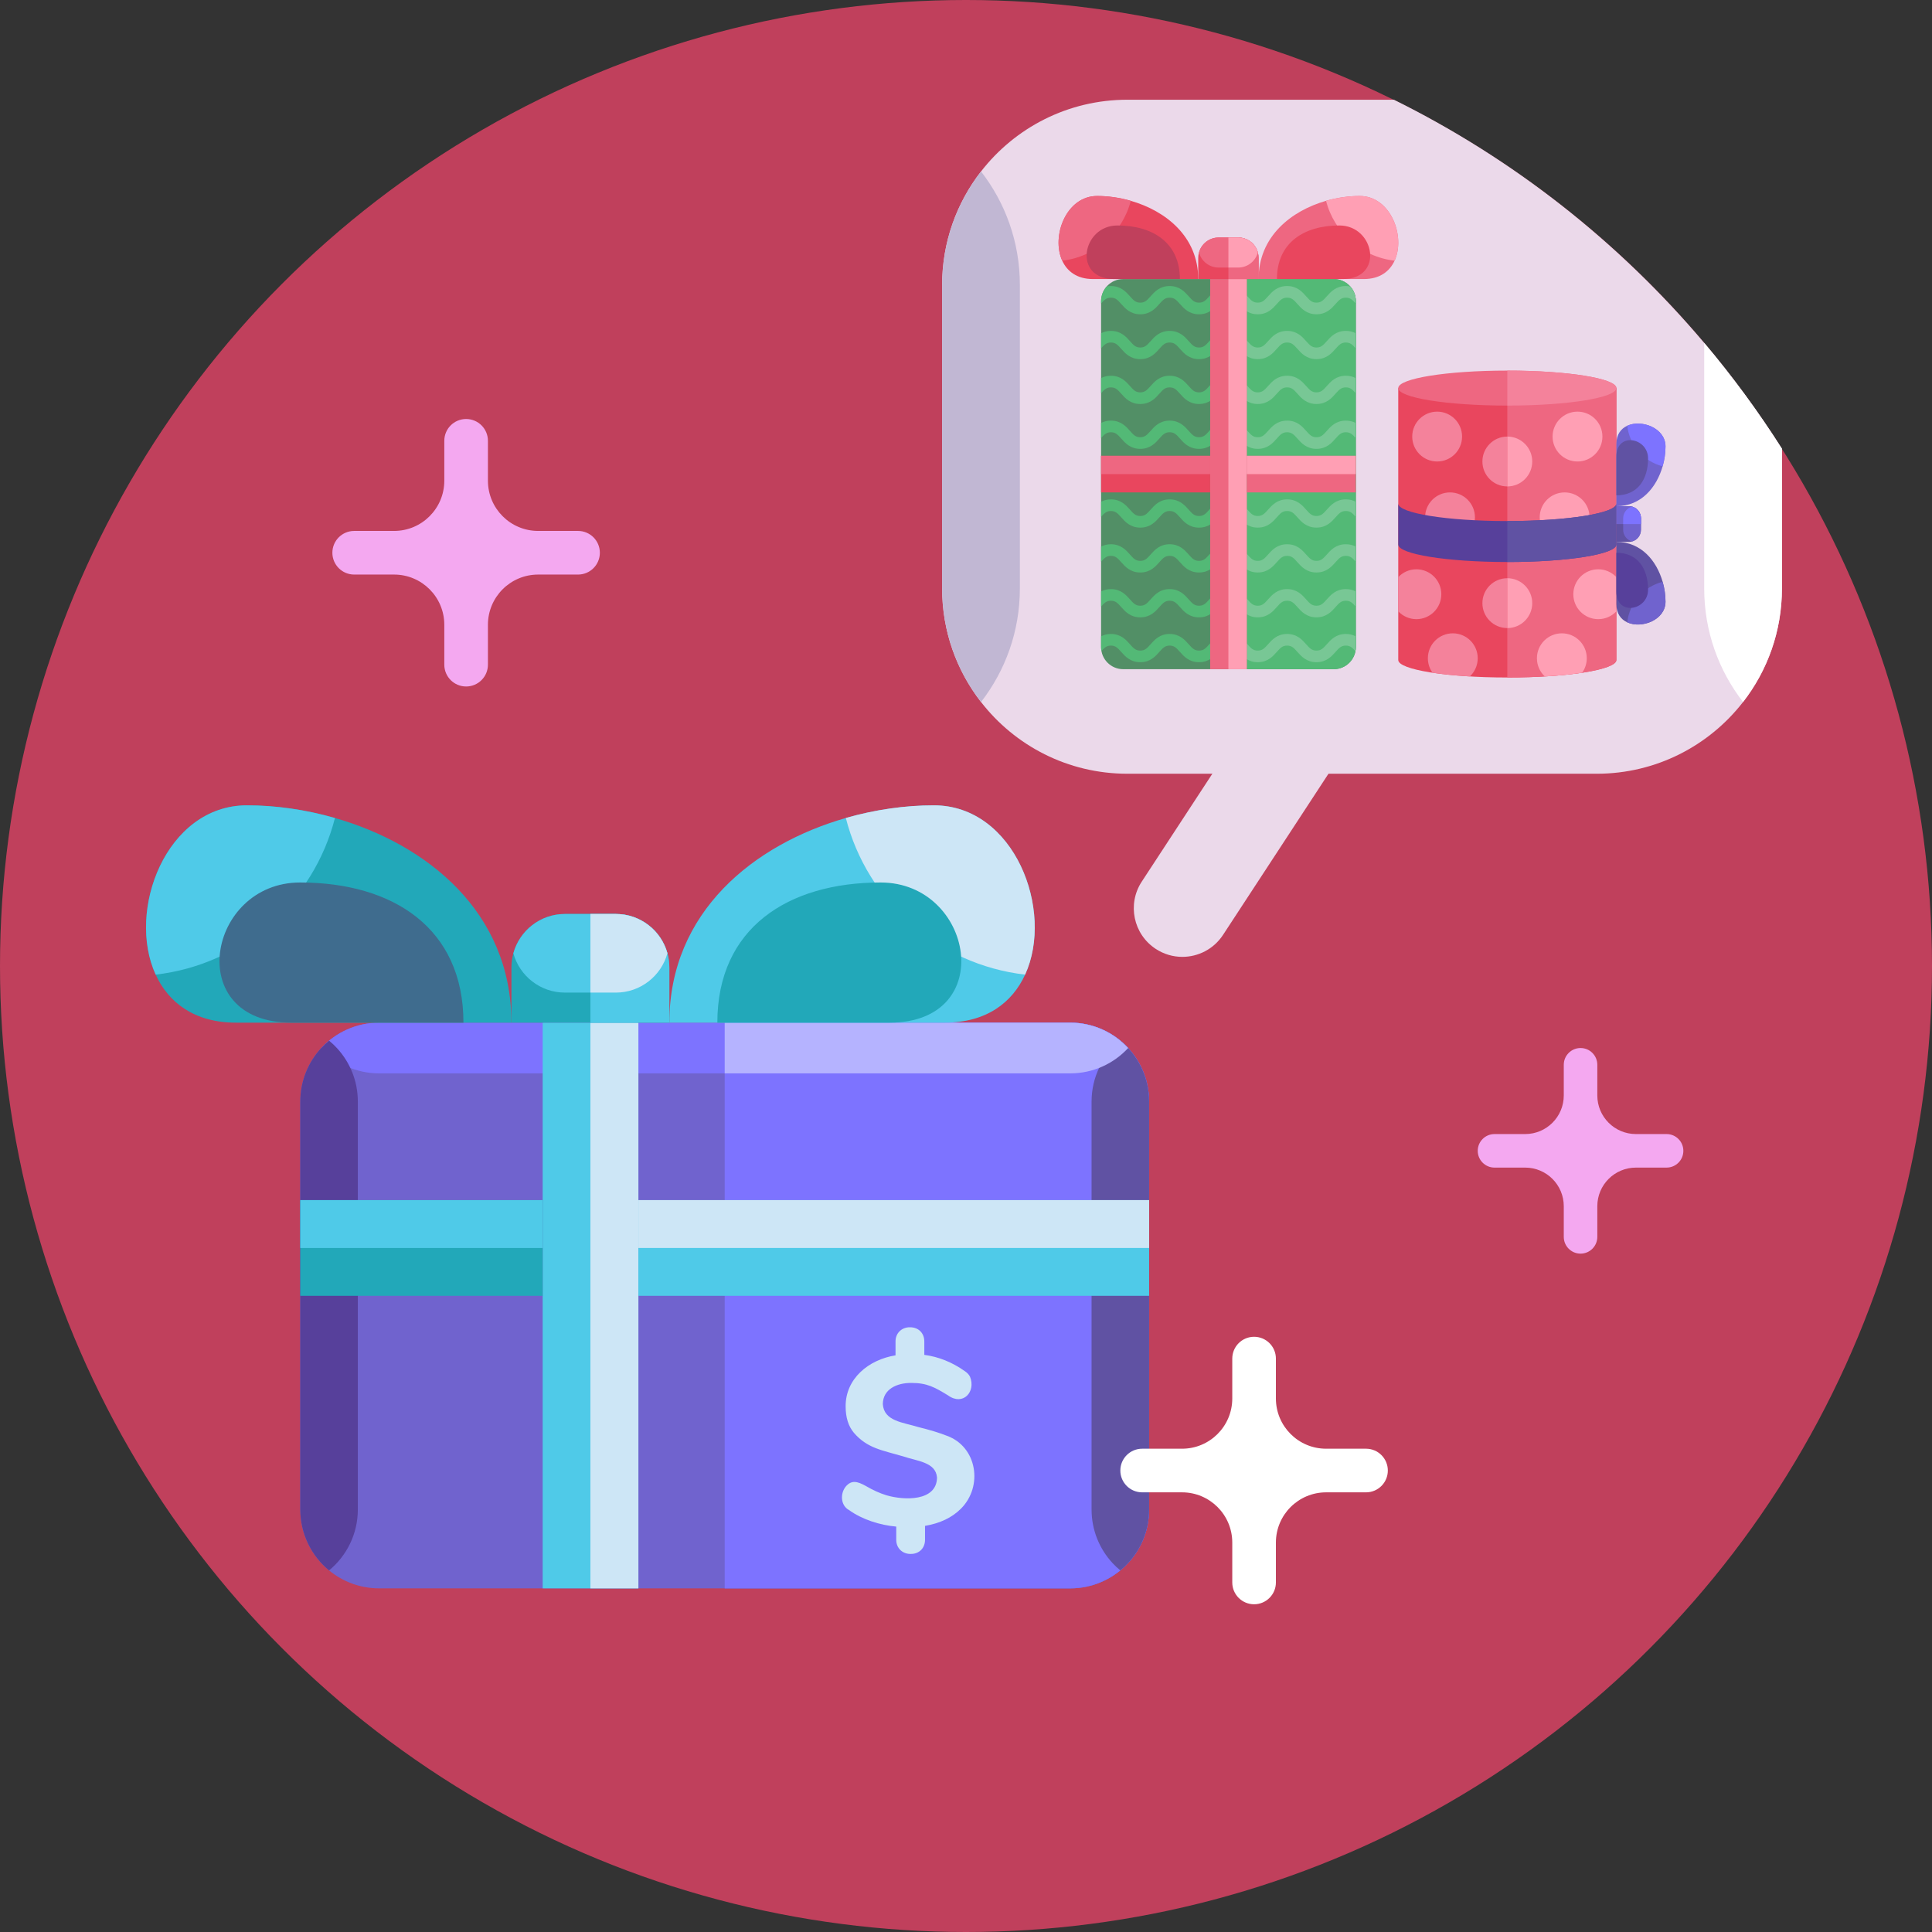 <?xml version="1.0" encoding="iso-8859-1"?>
<!-- Generator: Adobe Illustrator 22.0.1, SVG Export Plug-In . SVG Version: 6.00 Build 0)  -->
<svg version="1.1" id="_x35_0" xmlns="http://www.w3.org/2000/svg" xmlns:xlink="http://www.w3.org/1999/xlink" x="0px" y="0px"
	 viewBox="0 0 512 512" style="enable-background:new 0 0 512 512;" xml:space="preserve">
<rect x="0" y="0" width="512" height="512" fill="#333333" stroke="none"/>
<g>
	<g>
		<circle style="fill:#C0405C;" cx="256" cy="256" r="256"/>
	</g>
	<g>
		<g id="Speech-bubble">
			<path style="fill:#EBD9EA;" d="M313.332,253.579c4.2,0,8.316-2.051,10.787-5.828l41.532-63.474
				c3.894-5.951,2.226-13.932-3.725-17.826c-5.95-3.894-13.93-2.226-17.825,3.725l-41.532,63.474
				c-3.893,5.951-2.226,13.932,3.725,17.826C308.468,252.898,310.915,253.579,313.332,253.579z"/>
			<path style="fill:#EBD9EA;" d="M472.23,118.91v37.04c0,11.34-3.84,21.77-10.3,30.09c-8.98,11.57-23.02,19.01-38.79,19.01H298.77
				c-15.78,0-29.82-7.44-38.79-19.01c-6.46-8.32-10.31-18.75-10.31-30.09V75.52c0-11.34,3.85-21.77,10.31-30.08
				c8.97-11.57,23.01-19.01,38.79-19.01h70.63c31.68,15.67,59.64,37.71,82.23,64.44C459.11,99.72,465.99,109.09,472.23,118.91z"/>
			<path style="fill:#FFFFFF;" d="M472.23,118.91v37.04c0,11.34-3.84,21.77-10.3,30.09c-6.46-8.32-10.3-18.75-10.3-30.09V90.87
				C459.11,99.72,465.99,109.09,472.23,118.91z"/>
			<path style="fill:#C1B7D3;" d="M270.276,75.525v80.421c0,11.344-3.843,21.778-10.296,30.098
				c-6.463-8.32-10.305-18.754-10.305-30.098V75.525c0-11.344,3.843-21.778,10.305-30.089
				C266.433,53.746,270.276,64.18,270.276,75.525z"/>
		</g>
		<g>
			<g>
				<g>
					<path style="fill:#528F66;" d="M359.308,79.808v91.674c0,3.234-2.624,5.86-5.86,5.86h-55.788c-3.237,0-5.86-2.626-5.86-5.86
						V79.808c0-3.234,2.624-5.858,5.86-5.858h55.788C356.685,73.951,359.308,76.574,359.308,79.808z"/>
					<path style="fill:#53B976;" d="M359.308,79.808v91.674c0,3.234-2.624,5.86-5.86,5.86h-27.894V73.951h27.894
						C356.685,73.951,359.308,76.574,359.308,79.808z"/>
				</g>
				<g>
					<g>
						<path style="fill:#53B976;" d="M359.31,79.807v0.652c-0.92-1.035-1.488-1.576-2.646-1.576c-1.193,0-1.761,0.577-2.735,1.678
							c-1.017,1.149-2.409,2.726-5.051,2.726c-2.638,0-4.029-1.576-5.046-2.726c-0.973-1.101-1.541-1.678-2.734-1.678
							c-1.193,0-1.761,0.572-2.735,1.678c-1.017,1.149-2.409,2.726-5.046,2.726c-2.642,0-4.029-1.576-5.046-2.726
							c-0.973-1.096-1.537-1.673-2.73-1.678c-0.004,0-0.004,0-0.009,0c-1.193,0-1.757,0.572-2.734,1.678
							c-1.013,1.149-2.404,2.726-5.046,2.726c-2.638,0-4.029-1.576-5.046-2.726c-0.973-1.105-1.541-1.678-2.735-1.678
							c-1.193,0-1.761,0.572-2.734,1.678c-1.017,1.149-2.404,2.726-5.046,2.726s-4.029-1.576-5.046-2.726
							c-0.978-1.105-1.541-1.678-2.735-1.678c-1.14,0-1.713,0.528-2.607,1.537v-0.612c0-1.502,0.572-2.867,1.502-3.906
							c0.343-0.066,0.709-0.101,1.105-0.101c2.638,0,4.029,1.572,5.046,2.721c0.973,1.105,1.541,1.682,2.735,1.682
							c1.193,0,1.761-0.577,2.734-1.682c1.017-1.149,2.404-2.721,5.046-2.721c2.642,0,4.029,1.572,5.046,2.721
							c0.978,1.105,1.541,1.682,2.734,1.682c1.198,0,1.761-0.577,2.739-1.682c1.013-1.149,2.404-2.721,5.042-2.721
							c0.004,0,0.004,0,0.009,0c2.638,0.004,4.025,1.572,5.038,2.721c0.978,1.105,1.541,1.682,2.739,1.682
							c1.193,0,1.757-0.577,2.734-1.682c1.017-1.149,2.404-2.721,5.046-2.721c2.642,0,4.029,1.572,5.046,2.721
							c0.978,1.105,1.541,1.682,2.735,1.682c1.198,0,1.761-0.577,2.739-1.682c1.017-1.149,2.404-2.721,5.046-2.721
							c0.414,0,0.793,0.04,1.149,0.11C358.738,76.945,359.31,78.31,359.31,79.807z"/>
						<path style="fill:#53B976;" d="M359.31,132.983v4.016c-0.92-1.03-1.488-1.576-2.646-1.576c-1.193,0-1.761,0.577-2.735,1.682
							c-1.017,1.149-2.409,2.721-5.051,2.721c-2.638,0-4.029-1.572-5.046-2.721c-0.973-1.105-1.541-1.682-2.734-1.682
							c-1.193,0-1.761,0.577-2.735,1.682c-1.017,1.149-2.409,2.721-5.046,2.721c-2.642,0-4.029-1.572-5.046-2.721
							c-0.973-1.101-1.537-1.678-2.73-1.682c-0.004,0-0.004,0-0.009,0c-1.193,0-1.757,0.577-2.734,1.682
							c-1.013,1.149-2.404,2.721-5.046,2.721c-2.638,0-4.029-1.572-5.046-2.721c-0.973-1.105-1.541-1.682-2.735-1.682
							c-1.193,0-1.761,0.577-2.734,1.682c-1.017,1.149-2.404,2.721-5.046,2.721s-4.029-1.572-5.046-2.721
							c-0.978-1.105-1.541-1.682-2.735-1.682c-1.14,0-1.713,0.533-2.607,1.541v-3.998c0.709-0.374,1.559-0.625,2.607-0.625
							c2.638,0,4.029,1.576,5.046,2.726c0.973,1.105,1.541,1.678,2.735,1.678c1.193,0,1.761-0.572,2.734-1.678
							c1.017-1.149,2.404-2.726,5.046-2.726c2.642,0,4.029,1.576,5.046,2.726c0.978,1.105,1.541,1.678,2.734,1.678
							c1.198,0,1.761-0.572,2.739-1.678c1.013-1.149,2.404-2.726,5.042-2.726c0.004,0,0.004,0,0.009,0
							c2.638,0.004,4.025,1.576,5.038,2.726c0.978,1.105,1.541,1.678,2.739,1.678c1.193,0,1.757-0.572,2.734-1.678
							c1.017-1.149,2.404-2.726,5.046-2.726c2.642,0,4.029,1.576,5.046,2.726c0.978,1.105,1.541,1.678,2.735,1.678
							c1.198,0,1.761-0.572,2.739-1.678c1.017-1.149,2.404-2.726,5.046-2.726C357.73,132.34,358.593,132.599,359.31,132.983z"/>
						<path style="fill:#53B976;" d="M359.31,112.106v4.02c-0.92-1.035-1.488-1.576-2.646-1.576c-1.193,0-1.761,0.577-2.735,1.678
							c-1.017,1.149-2.409,2.726-5.051,2.726c-2.638,0-4.029-1.576-5.046-2.726c-0.973-1.101-1.541-1.678-2.734-1.678
							c-1.193,0-1.761,0.572-2.735,1.678c-1.017,1.149-2.409,2.726-5.046,2.726c-2.642,0-4.029-1.576-5.046-2.726
							c-0.973-1.096-1.537-1.673-2.73-1.678c-0.004,0-0.004,0-0.009,0c-1.193,0-1.757,0.572-2.734,1.678
							c-1.013,1.149-2.404,2.726-5.046,2.726c-2.638,0-4.029-1.576-5.046-2.726c-0.973-1.105-1.541-1.678-2.735-1.678
							c-1.193,0-1.761,0.572-2.734,1.678c-1.017,1.149-2.404,2.726-5.046,2.726s-4.029-1.576-5.046-2.726
							c-0.978-1.105-1.541-1.678-2.735-1.678c-1.14,0-1.713,0.528-2.607,1.537v-3.998c0.709-0.374,1.559-0.621,2.607-0.621
							c2.638,0,4.029,1.572,5.046,2.721c0.973,1.105,1.541,1.682,2.735,1.682c1.193,0,1.761-0.577,2.734-1.682
							c1.017-1.149,2.404-2.721,5.046-2.721c2.642,0,4.029,1.572,5.046,2.721c0.978,1.105,1.541,1.682,2.734,1.682
							c1.198,0,1.761-0.577,2.739-1.682c1.013-1.149,2.404-2.721,5.042-2.721c0.004,0,0.004,0,0.009,0
							c2.638,0.004,4.025,1.572,5.038,2.721c0.978,1.105,1.541,1.682,2.739,1.682c1.193,0,1.757-0.577,2.734-1.682
							c1.017-1.149,2.404-2.721,5.046-2.721c2.642,0,4.029,1.572,5.046,2.721c0.978,1.105,1.541,1.682,2.735,1.682
							c1.198,0,1.761-0.577,2.739-1.682c1.017-1.149,2.404-2.721,5.046-2.721C357.73,111.467,358.593,111.723,359.31,112.106z"/>
						<path style="fill:#53B976;" d="M359.31,168.65v2.831c0,0.365-0.04,0.722-0.106,1.074c-0.859-0.96-1.427-1.466-2.541-1.466
							c-1.193,0-1.761,0.577-2.735,1.682c-1.017,1.149-2.409,2.721-5.051,2.721c-2.638,0-4.029-1.572-5.046-2.721
							c-0.973-1.105-1.541-1.682-2.734-1.682c-1.193,0-1.761,0.577-2.735,1.682c-1.017,1.149-2.409,2.721-5.046,2.721
							c-2.642,0-4.029-1.572-5.046-2.721c-0.973-1.101-1.537-1.678-2.73-1.682c-0.004,0-0.004,0-0.009,0
							c-1.193,0-1.757,0.577-2.734,1.682c-1.013,1.149-2.404,2.721-5.046,2.721c-2.638,0-4.029-1.572-5.046-2.721
							c-0.973-1.105-1.541-1.682-2.735-1.682c-1.193,0-1.761,0.577-2.734,1.682c-1.017,1.149-2.404,2.721-5.046,2.721
							s-4.029-1.572-5.046-2.721c-0.978-1.105-1.541-1.682-2.735-1.682c-1.101,0-1.669,0.493-2.51,1.431
							c-0.062-0.339-0.097-0.683-0.097-1.039v-2.849c0.709-0.374,1.559-0.625,2.607-0.625c2.638,0,4.029,1.576,5.046,2.726
							c0.973,1.105,1.541,1.678,2.735,1.678c1.193,0,1.761-0.572,2.734-1.678c1.017-1.149,2.404-2.726,5.046-2.726
							c2.642,0,4.029,1.576,5.046,2.726c0.978,1.105,1.541,1.678,2.734,1.678c1.198,0,1.761-0.572,2.739-1.678
							c1.013-1.149,2.404-2.726,5.042-2.726c0.004,0,0.004,0,0.009,0c2.638,0.004,4.025,1.576,5.038,2.726
							c0.978,1.105,1.541,1.678,2.739,1.678c1.193,0,1.757-0.572,2.734-1.678c1.017-1.149,2.404-2.726,5.046-2.726
							c2.642,0,4.029,1.576,5.046,2.726c0.978,1.105,1.541,1.678,2.735,1.678c1.198,0,1.761-0.572,2.739-1.678
							c1.017-1.149,2.404-2.726,5.046-2.726C357.73,168.007,358.593,168.267,359.31,168.65z"/>
						<path style="fill:#53B976;" d="M359.31,156.761v4.016c-0.92-1.03-1.488-1.576-2.646-1.576c-1.193,0-1.761,0.577-2.735,1.682
							c-1.017,1.149-2.409,2.721-5.051,2.721c-2.638,0-4.029-1.572-5.046-2.721c-0.973-1.105-1.541-1.682-2.734-1.682
							c-1.193,0-1.761,0.577-2.735,1.682c-1.017,1.149-2.409,2.721-5.046,2.721c-2.642,0-4.029-1.572-5.046-2.721
							c-0.973-1.101-1.537-1.678-2.73-1.682c-0.004,0-0.004,0-0.009,0c-1.193,0-1.757,0.577-2.734,1.682
							c-1.013,1.149-2.404,2.721-5.046,2.721c-2.638,0-4.029-1.572-5.046-2.721c-0.973-1.105-1.541-1.682-2.735-1.682
							c-1.193,0-1.761,0.577-2.734,1.682c-1.017,1.149-2.404,2.721-5.046,2.721s-4.029-1.572-5.046-2.721
							c-0.978-1.105-1.541-1.682-2.735-1.682c-1.14,0-1.713,0.533-2.607,1.541v-3.998c0.709-0.374,1.559-0.625,2.607-0.625
							c2.638,0,4.029,1.576,5.046,2.726c0.973,1.105,1.541,1.678,2.735,1.678c1.193,0,1.761-0.572,2.734-1.678
							c1.017-1.149,2.404-2.726,5.046-2.726c2.642,0,4.029,1.576,5.046,2.726c0.978,1.105,1.541,1.678,2.734,1.678
							c1.198,0,1.761-0.572,2.739-1.678c1.013-1.149,2.404-2.726,5.042-2.726c0.004,0,0.004,0,0.009,0
							c2.638,0.004,4.025,1.576,5.038,2.726c0.978,1.105,1.541,1.678,2.739,1.678c1.193,0,1.757-0.572,2.734-1.678
							c1.017-1.149,2.404-2.726,5.046-2.726c2.642,0,4.029,1.576,5.046,2.726c0.978,1.105,1.541,1.678,2.735,1.678
							c1.198,0,1.761-0.572,2.739-1.678c1.017-1.149,2.404-2.726,5.046-2.726C357.73,156.118,358.593,156.378,359.31,156.761z"/>
						<path style="fill:#53B976;" d="M359.31,88.327v4.02c-0.92-1.035-1.488-1.576-2.646-1.576c-1.193,0-1.761,0.577-2.735,1.678
							c-1.017,1.149-2.409,2.726-5.051,2.726c-2.638,0-4.029-1.576-5.046-2.726c-0.973-1.101-1.541-1.678-2.734-1.678
							c-1.193,0-1.761,0.572-2.735,1.678c-1.017,1.149-2.409,2.726-5.046,2.726c-2.642,0-4.029-1.576-5.046-2.726
							c-0.973-1.096-1.537-1.673-2.73-1.678c-0.004,0-0.004,0-0.009,0c-1.193,0-1.757,0.572-2.734,1.678
							c-1.013,1.149-2.404,2.726-5.046,2.726c-2.638,0-4.029-1.576-5.046-2.726c-0.973-1.105-1.541-1.678-2.735-1.678
							c-1.193,0-1.761,0.572-2.734,1.678c-1.017,1.149-2.404,2.726-5.046,2.726s-4.029-1.576-5.046-2.726
							c-0.978-1.105-1.541-1.678-2.735-1.678c-1.14,0-1.713,0.528-2.607,1.537V88.31c0.709-0.374,1.559-0.621,2.607-0.621
							c2.638,0,4.029,1.572,5.046,2.721c0.973,1.105,1.541,1.682,2.735,1.682c1.193,0,1.761-0.577,2.734-1.682
							c1.017-1.149,2.404-2.721,5.046-2.721c2.642,0,4.029,1.572,5.046,2.721c0.978,1.105,1.541,1.682,2.734,1.682
							c1.198,0,1.761-0.577,2.739-1.682c1.013-1.149,2.404-2.721,5.042-2.721c0.004,0,0.004,0,0.009,0
							c2.638,0.004,4.025,1.572,5.038,2.721c0.978,1.105,1.541,1.682,2.739,1.682c1.193,0,1.757-0.577,2.734-1.682
							c1.017-1.149,2.404-2.721,5.046-2.721c2.642,0,4.029,1.572,5.046,2.721c0.978,1.105,1.541,1.682,2.735,1.682
							c1.198,0,1.761-0.577,2.739-1.682c1.017-1.149,2.404-2.721,5.046-2.721C357.73,87.689,358.593,87.944,359.31,88.327z"/>
						<path style="fill:#53B976;" d="M359.31,100.217v4.02c-0.92-1.035-1.488-1.576-2.646-1.576c-1.193,0-1.761,0.577-2.735,1.678
							c-1.017,1.149-2.409,2.726-5.051,2.726c-2.638,0-4.029-1.576-5.046-2.726c-0.973-1.101-1.541-1.678-2.734-1.678
							c-1.193,0-1.761,0.572-2.735,1.678c-1.017,1.149-2.409,2.726-5.046,2.726c-2.642,0-4.029-1.576-5.046-2.726
							c-0.973-1.096-1.537-1.673-2.73-1.678c-0.004,0-0.004,0-0.009,0c-1.193,0-1.757,0.572-2.734,1.678
							c-1.013,1.149-2.404,2.726-5.046,2.726c-2.638,0-4.029-1.576-5.046-2.726c-0.973-1.105-1.541-1.678-2.735-1.678
							c-1.193,0-1.761,0.572-2.734,1.678c-1.017,1.149-2.404,2.726-5.046,2.726s-4.029-1.576-5.046-2.726
							c-0.978-1.105-1.541-1.678-2.735-1.678c-1.14,0-1.713,0.528-2.607,1.537v-3.998c0.709-0.374,1.559-0.621,2.607-0.621
							c2.638,0,4.029,1.572,5.046,2.721c0.973,1.105,1.541,1.682,2.735,1.682c1.193,0,1.761-0.577,2.734-1.682
							c1.017-1.149,2.404-2.721,5.046-2.721c2.642,0,4.029,1.572,5.046,2.721c0.978,1.105,1.541,1.682,2.734,1.682
							c1.198,0,1.761-0.577,2.739-1.682c1.013-1.149,2.404-2.721,5.042-2.721c0.004,0,0.004,0,0.009,0
							c2.638,0.004,4.025,1.572,5.038,2.721c0.978,1.105,1.541,1.682,2.739,1.682c1.193,0,1.757-0.577,2.734-1.682
							c1.017-1.149,2.404-2.721,5.046-2.721c2.642,0,4.029,1.572,5.046,2.721c0.978,1.105,1.541,1.682,2.735,1.682
							c1.198,0,1.761-0.577,2.739-1.682c1.017-1.149,2.404-2.721,5.046-2.721C357.73,99.578,358.593,99.834,359.31,100.217z"/>
						<path style="fill:#53B976;" d="M359.31,144.872v4.016c-0.92-1.03-1.488-1.576-2.646-1.576c-1.193,0-1.761,0.577-2.735,1.682
							c-1.017,1.149-2.409,2.721-5.051,2.721c-2.638,0-4.029-1.572-5.046-2.721c-0.973-1.105-1.541-1.682-2.734-1.682
							c-1.193,0-1.761,0.577-2.735,1.682c-1.017,1.149-2.409,2.721-5.046,2.721c-2.642,0-4.029-1.572-5.046-2.721
							c-0.973-1.101-1.537-1.678-2.73-1.682c-0.004,0-0.004,0-0.009,0c-1.193,0-1.757,0.577-2.734,1.682
							c-1.013,1.149-2.404,2.721-5.046,2.721c-2.638,0-4.029-1.572-5.046-2.721c-0.973-1.105-1.541-1.682-2.735-1.682
							c-1.193,0-1.761,0.577-2.734,1.682c-1.017,1.149-2.404,2.721-5.046,2.721s-4.029-1.572-5.046-2.721
							c-0.978-1.105-1.541-1.682-2.735-1.682c-1.14,0-1.713,0.533-2.607,1.541v-3.998c0.709-0.374,1.559-0.625,2.607-0.625
							c2.638,0,4.029,1.576,5.046,2.726c0.973,1.105,1.541,1.678,2.735,1.678c1.193,0,1.761-0.572,2.734-1.678
							c1.017-1.149,2.404-2.726,5.046-2.726c2.642,0,4.029,1.576,5.046,2.726c0.978,1.105,1.541,1.678,2.734,1.678
							c1.198,0,1.761-0.572,2.739-1.678c1.013-1.149,2.404-2.726,5.042-2.726c0.004,0,0.004,0,0.009,0
							c2.638,0.004,4.025,1.576,5.038,2.726c0.978,1.105,1.541,1.678,2.739,1.678c1.193,0,1.757-0.572,2.734-1.678
							c1.017-1.149,2.404-2.726,5.046-2.726c2.642,0,4.029,1.576,5.046,2.726c0.978,1.105,1.541,1.678,2.735,1.678
							c1.198,0,1.761-0.572,2.739-1.678c1.017-1.149,2.404-2.726,5.046-2.726C357.73,144.229,358.593,144.489,359.31,144.872z"/>
					</g>
					<g>
						<path style="fill:#78C795;" d="M359.31,79.807v0.652c-0.92-1.035-1.488-1.576-2.646-1.576c-1.193,0-1.761,0.577-2.735,1.678
							c-1.017,1.149-2.409,2.726-5.051,2.726c-2.638,0-4.029-1.576-5.046-2.726c-0.973-1.101-1.541-1.678-2.734-1.678
							c-1.193,0-1.761,0.572-2.735,1.678c-1.017,1.149-2.409,2.726-5.046,2.726c-2.642,0-4.029-1.576-5.046-2.726
							c-0.973-1.096-1.537-1.673-2.73-1.678V75.8c2.638,0.004,4.025,1.572,5.038,2.721c0.978,1.105,1.541,1.682,2.739,1.682
							c1.193,0,1.757-0.577,2.734-1.682c1.017-1.149,2.404-2.721,5.046-2.721c2.642,0,4.029,1.572,5.046,2.721
							c0.978,1.105,1.541,1.682,2.735,1.682c1.198,0,1.761-0.577,2.739-1.682c1.017-1.149,2.404-2.721,5.046-2.721
							c0.414,0,0.793,0.04,1.149,0.11C358.738,76.945,359.31,78.31,359.31,79.807z"/>
						<path style="fill:#78C795;" d="M351.618,90.41c-0.978,1.105-1.541,1.682-2.739,1.682c-1.193,0-1.757-0.577-2.735-1.682
							c-1.017-1.149-2.404-2.721-5.046-2.721c-2.642,0-4.029,1.572-5.046,2.721c-0.978,1.105-1.541,1.682-2.734,1.682
							c-1.198,0-1.761-0.577-2.739-1.682c-1.013-1.149-2.4-2.717-5.038-2.721v3.082c1.193,0.004,1.757,0.581,2.73,1.678
							c1.017,1.149,2.404,2.726,5.046,2.726c2.638,0,4.029-1.576,5.046-2.726c0.973-1.105,1.541-1.678,2.735-1.678
							c1.193,0,1.761,0.577,2.734,1.678c1.017,1.149,2.409,2.726,5.046,2.726c2.642,0,4.034-1.576,5.051-2.726
							c0.973-1.101,1.541-1.678,2.735-1.678c1.158,0,1.726,0.542,2.646,1.576v-4.02c-0.718-0.383-1.581-0.638-2.646-0.638
							C354.022,87.689,352.635,89.261,351.618,90.41z"/>
						<path style="fill:#78C795;" d="M351.618,102.299c-0.978,1.105-1.541,1.682-2.739,1.682c-1.193,0-1.757-0.577-2.735-1.682
							c-1.017-1.149-2.404-2.721-5.046-2.721c-2.642,0-4.029,1.572-5.046,2.721c-0.978,1.105-1.541,1.682-2.734,1.682
							c-1.198,0-1.761-0.577-2.739-1.682c-1.013-1.149-2.4-2.717-5.038-2.721v3.082c1.193,0.004,1.757,0.581,2.73,1.678
							c1.017,1.149,2.404,2.726,5.046,2.726c2.638,0,4.029-1.576,5.046-2.726c0.973-1.105,1.541-1.678,2.735-1.678
							c1.193,0,1.761,0.577,2.734,1.678c1.017,1.149,2.409,2.726,5.046,2.726c2.642,0,4.034-1.576,5.051-2.726
							c0.973-1.101,1.541-1.678,2.735-1.678c1.158,0,1.726,0.542,2.646,1.576v-4.02c-0.718-0.383-1.581-0.638-2.646-0.638
							C354.022,99.578,352.635,101.15,351.618,102.299z"/>
						<path style="fill:#78C795;" d="M351.618,114.189c-0.978,1.105-1.541,1.682-2.739,1.682c-1.193,0-1.757-0.577-2.735-1.682
							c-1.017-1.149-2.404-2.721-5.046-2.721c-2.642,0-4.029,1.572-5.046,2.721c-0.978,1.105-1.541,1.682-2.734,1.682
							c-1.198,0-1.761-0.577-2.739-1.682c-1.013-1.149-2.4-2.717-5.038-2.721v3.082c1.193,0.004,1.757,0.581,2.73,1.678
							c1.017,1.149,2.404,2.726,5.046,2.726c2.638,0,4.029-1.576,5.046-2.726c0.973-1.105,1.541-1.678,2.735-1.678
							c1.193,0,1.761,0.577,2.734,1.678c1.017,1.149,2.409,2.726,5.046,2.726c2.642,0,4.034-1.576,5.051-2.726
							c0.973-1.101,1.541-1.678,2.735-1.678c1.158,0,1.726,0.542,2.646,1.576v-4.02c-0.718-0.383-1.581-0.638-2.646-0.638
							C354.022,111.467,352.635,113.039,351.618,114.189z"/>
						<path style="fill:#78C795;" d="M351.618,135.065c-0.978,1.105-1.541,1.678-2.739,1.678c-1.193,0-1.757-0.572-2.735-1.678
							c-1.017-1.149-2.404-2.726-5.046-2.726c-2.642,0-4.029,1.576-5.046,2.726c-0.978,1.105-1.541,1.678-2.734,1.678
							c-1.198,0-1.761-0.572-2.739-1.678c-1.013-1.149-2.4-2.721-5.038-2.726v3.082c1.193,0.004,1.757,0.581,2.73,1.682
							c1.017,1.149,2.404,2.721,5.046,2.721c2.638,0,4.029-1.572,5.046-2.721c0.973-1.105,1.541-1.682,2.735-1.682
							c1.193,0,1.761,0.577,2.734,1.682c1.017,1.149,2.409,2.721,5.046,2.721c2.642,0,4.034-1.572,5.051-2.721
							c0.973-1.105,1.541-1.682,2.735-1.682c1.158,0,1.726,0.546,2.646,1.576v-4.016c-0.718-0.383-1.581-0.643-2.646-0.643
							C354.022,132.34,352.635,133.916,351.618,135.065z"/>
						<path style="fill:#78C795;" d="M351.618,146.955c-0.978,1.105-1.541,1.678-2.739,1.678c-1.193,0-1.757-0.572-2.735-1.678
							c-1.017-1.149-2.404-2.726-5.046-2.726c-2.642,0-4.029,1.576-5.046,2.726c-0.978,1.105-1.541,1.678-2.734,1.678
							c-1.198,0-1.761-0.572-2.739-1.678c-1.013-1.149-2.4-2.721-5.038-2.726v3.082c1.193,0.004,1.757,0.581,2.73,1.682
							c1.017,1.149,2.404,2.721,5.046,2.721c2.638,0,4.029-1.572,5.046-2.721c0.973-1.105,1.541-1.682,2.735-1.682
							c1.193,0,1.761,0.577,2.734,1.682c1.017,1.149,2.409,2.721,5.046,2.721c2.642,0,4.034-1.572,5.051-2.721
							c0.973-1.105,1.541-1.682,2.735-1.682c1.158,0,1.726,0.546,2.646,1.576v-4.016c-0.718-0.383-1.581-0.643-2.646-0.643
							C354.022,144.229,352.635,145.805,351.618,146.955z"/>
						<path style="fill:#78C795;" d="M351.618,158.844c-0.978,1.105-1.541,1.678-2.739,1.678c-1.193,0-1.757-0.572-2.735-1.678
							c-1.017-1.149-2.404-2.726-5.046-2.726c-2.642,0-4.029,1.576-5.046,2.726c-0.978,1.105-1.541,1.678-2.734,1.678
							c-1.198,0-1.761-0.572-2.739-1.678c-1.013-1.149-2.4-2.721-5.038-2.726v3.082c1.193,0.004,1.757,0.581,2.73,1.682
							c1.017,1.149,2.404,2.721,5.046,2.721c2.638,0,4.029-1.572,5.046-2.721c0.973-1.105,1.541-1.682,2.735-1.682
							c1.193,0,1.761,0.577,2.734,1.682c1.017,1.149,2.409,2.721,5.046,2.721c2.642,0,4.034-1.572,5.051-2.721
							c0.973-1.105,1.541-1.682,2.735-1.682c1.158,0,1.726,0.546,2.646,1.576v-4.016c-0.718-0.383-1.581-0.643-2.646-0.643
							C354.022,156.118,352.635,157.694,351.618,158.844z"/>
						<path style="fill:#78C795;" d="M351.618,170.733c-0.978,1.105-1.541,1.678-2.739,1.678c-1.193,0-1.757-0.572-2.735-1.678
							c-1.017-1.149-2.404-2.726-5.046-2.726c-2.642,0-4.029,1.576-5.046,2.726c-0.978,1.105-1.541,1.678-2.734,1.678
							c-1.198,0-1.761-0.572-2.739-1.678c-1.013-1.149-2.4-2.721-5.038-2.726v3.082c1.193,0.004,1.757,0.581,2.73,1.682
							c1.017,1.149,2.404,2.721,5.046,2.721c2.638,0,4.029-1.572,5.046-2.721c0.973-1.105,1.541-1.682,2.735-1.682
							c1.193,0,1.761,0.577,2.734,1.682c1.017,1.149,2.409,2.721,5.046,2.721c2.642,0,4.034-1.572,5.051-2.721
							c0.973-1.105,1.541-1.682,2.735-1.682c1.114,0,1.682,0.506,2.541,1.466c0.066-0.352,0.106-0.709,0.106-1.074v-2.831
							c-0.718-0.383-1.581-0.643-2.646-0.643C354.022,168.007,352.635,169.584,351.618,170.733z"/>
					</g>
				</g>
				<g>
					<g>
						<rect x="320.706" y="73.951" style="fill:#EE6781;" width="9.696" height="103.392"/>
						<rect x="325.54" y="73.951" style="fill:#FF9FB4;" width="4.862" height="103.392"/>
						
							<rect x="301.405" y="111.194" transform="matrix(6.123234e-17 -1 1 6.123234e-17 180.607 431.9)" style="fill:#E9465E;" width="9.696" height="28.906"/>
						
							<rect x="340.007" y="111.194" transform="matrix(6.123234e-17 -1 1 6.123234e-17 219.209 470.502)" style="fill:#EE6781;" width="9.696" height="28.906"/>
						<rect x="330.402" y="120.799" style="fill:#FF9FB4;" width="28.906" height="4.848"/>
						<rect x="291.8" y="120.799" style="fill:#EE6781;" width="28.906" height="4.848"/>
					</g>
					<g>
						<g>
							<path style="fill:#EE6781;" d="M369.579,69.085c-1.296,2.832-3.927,4.866-8.132,4.866c-13.827,0-27.907,0-27.907,0
								c0-11.241,8.596-18.071,17.877-20.732c2.986-0.859,6.047-1.282,8.913-1.282C368.523,51.936,372.551,62.601,369.579,69.085z"
								/>
							<path style="fill:#FF9FB4;" d="M369.579,69.085c-8.83-1.016-16.013-7.436-18.162-15.867c2.986-0.859,6.047-1.282,8.913-1.282
								C368.523,51.936,372.551,62.601,369.579,69.085z"/>
							<path style="fill:#E9465E;" d="M338.401,73.951c0-9.583,7.139-14.199,16.543-14.199s11.94,14.199,0.892,14.199
								S338.401,73.951,338.401,73.951z"/>
						</g>
						<g>
							<path style="fill:#E9465E;" d="M333.54,68.365v5.586h-15.997v-5.586c0-0.501,0.067-0.984,0.195-1.442
								c0.632-2.296,2.73-3.981,5.226-3.981h5.154c2.496,0,4.597,1.685,5.228,3.981C333.473,67.381,333.54,67.864,333.54,68.365z"/>
							<path style="fill:#EE6781;" d="M333.345,66.923c-0.632,2.296-2.733,3.983-5.228,3.983h-5.154
								c-2.496,0-4.597-1.688-5.226-3.983c0.632-2.296,2.73-3.981,5.226-3.981h5.154C330.612,62.942,332.713,64.627,333.345,66.923z
								"/>
							<path style="fill:#EE6781;" d="M333.54,68.365v5.586h-7.999V62.942h2.576c2.496,0,4.597,1.685,5.228,3.981
								C333.473,67.381,333.54,67.864,333.54,68.365z"/>
							<path style="fill:#FF9FB4;" d="M333.345,66.923c-0.632,2.296-2.733,3.983-5.228,3.983h-2.576v-7.964h2.576
								C330.612,62.942,332.713,64.627,333.345,66.923z"/>
						</g>
						<g>
							<path style="fill:#E9465E;" d="M281.503,69.085c1.296,2.832,3.927,4.866,8.132,4.866c13.827,0,27.907,0,27.907,0
								c0-11.241-8.596-18.071-17.877-20.732c-2.986-0.859-6.047-1.282-8.913-1.282C282.558,51.936,278.53,62.601,281.503,69.085z"
								/>
							<path style="fill:#EE6781;" d="M281.503,69.085c8.83-1.016,16.013-7.436,18.162-15.867c-2.986-0.859-6.047-1.282-8.913-1.282
								C282.558,51.936,278.53,62.601,281.503,69.085z"/>
							<path style="fill:#C0405C;" d="M312.68,73.951c0-9.583-7.139-14.199-16.543-14.199c-9.404,0-11.94,14.199-0.892,14.199
								S312.68,73.951,312.68,73.951z"/>
						</g>
					</g>
				</g>
			</g>
			<g>
				<g>
					<path style="fill:#E9465E;" d="M428.356,102.846v72.062c0,2.563-12.937,4.637-28.9,4.637s-28.904-2.074-28.904-4.637v-72.062
						H428.356z"/>
					<path style="fill:#EE6781;" d="M428.356,102.846v72.062c0,2.563-12.937,4.637-28.9,4.637v-76.699H428.356z"/>
				</g>
				<g>
					<path style="fill:#EE6781;" d="M428.356,102.846c0,2.558-12.937,4.637-28.9,4.637s-28.904-2.078-28.904-4.637
						c0-2.558,12.942-4.637,28.904-4.637S428.356,100.287,428.356,102.846z"/>
					<path style="fill:#F4829B;" d="M428.356,102.846c0,2.558-12.937,4.637-28.9,4.637v-9.274
						C415.419,98.209,428.356,100.287,428.356,102.846z"/>
				</g>
				<g>
					<path style="fill:#F4829B;" d="M392.851,122.3c0,3.65,2.955,6.61,6.605,6.61v-13.215
						C395.806,115.695,392.851,118.654,392.851,122.3z"/>
					<path style="fill:#F4829B;" d="M392.851,159.843c0,3.646,2.955,6.605,6.605,6.605v-13.215
						C395.806,153.234,392.851,156.193,392.851,159.843z"/>
					<circle style="fill:#F4829B;" cx="380.859" cy="115.695" r="6.606"/>
					<path style="fill:#F4829B;" d="M370.557,152.948v9.058c1.202,1.281,2.911,2.078,4.804,2.078c3.65,0,6.605-2.959,6.605-6.61
						c0-3.646-2.955-6.605-6.605-6.605C373.467,150.869,371.759,151.666,370.557,152.948z"/>
					<circle style="fill:#F4829B;" cx="384.269" cy="137.1" r="6.606"/>
					<path style="fill:#F4829B;" d="M378.399,174.441c0,1.436,0.458,2.761,1.233,3.844c2.818,0.423,6.174,0.762,9.89,0.978
						c0,0,0,0,0.004,0c1.286-1.207,2.087-2.919,2.087-4.822c0-3.646-2.959-6.605-6.605-6.605
						C381.358,167.836,378.399,170.795,378.399,174.441z"/>
				</g>
				<g>
					<path style="fill:#FF9FB4;" d="M406.061,122.3c0,3.65-2.955,6.61-6.605,6.61v-13.215
						C403.107,115.695,406.061,118.654,406.061,122.3z"/>
					<path style="fill:#FF9FB4;" d="M406.061,159.843c0,3.646-2.955,6.605-6.605,6.605v-13.215
						C403.107,153.234,406.061,156.193,406.061,159.843z"/>
					<circle style="fill:#FF9FB4;" cx="418.053" cy="115.695" r="6.606"/>
					<path style="fill:#FF9FB4;" d="M428.356,152.948v9.058c-1.202,1.281-2.911,2.078-4.804,2.078c-3.65,0-6.605-2.959-6.605-6.61
						c0-3.646,2.955-6.605,6.605-6.605C425.445,150.869,427.154,151.666,428.356,152.948z"/>
					<circle style="fill:#FF9FB4;" cx="414.644" cy="137.1" r="6.606"/>
					<path style="fill:#FF9FB4;" d="M420.514,174.441c0,1.436-0.458,2.761-1.233,3.844c-2.818,0.423-6.174,0.762-9.89,0.978
						c0,0,0,0-0.004,0c-1.286-1.207-2.087-2.919-2.087-4.822c0-3.646,2.959-6.605,6.605-6.605
						C417.554,167.836,420.514,170.795,420.514,174.441z"/>
				</g>
				<g>
					<g>
						<path style="fill:#57409B;" d="M428.356,133.449v10.854c0,2.558-12.937,4.637-28.9,4.637s-28.904-2.078-28.904-4.637v-10.854
							c0,2.558,12.942,4.637,28.904,4.637S428.356,136.008,428.356,133.449z"/>
						<path style="fill:#6052A3;" d="M428.356,133.449v10.854c0,2.558-12.937,4.637-28.9,4.637v-10.854
							C415.419,138.086,428.356,136.008,428.356,133.449z"/>
					</g>
					<g>
						<g>
							<path style="fill:#7063CE;" d="M431.234,112.829c-1.675,0.766-2.878,2.323-2.878,4.81c0,8.178,0,16.507,0,16.507
								c6.649,0,10.689-5.084,12.263-10.574c0.508-1.766,0.759-3.577,0.759-5.272C441.377,113.453,435.069,111.07,431.234,112.829z"
								/>
							<path style="fill:#7D73FF;" d="M431.234,112.829c0.601,5.223,4.398,9.472,9.385,10.743c0.508-1.766,0.759-3.577,0.759-5.272
								C441.377,113.453,435.069,111.07,431.234,112.829z"/>
							<path style="fill:#6052A3;" d="M428.356,131.27c5.668,0,8.398-4.223,8.398-9.785c0-5.562-8.398-7.062-8.398-0.528
								S428.356,131.27,428.356,131.27z"/>
						</g>
						<g>
							<path style="fill:#6052A3;" d="M431.66,134.145h-3.304v9.462h3.304c0.296,0,0.582-0.039,0.853-0.115
								c1.358-0.374,2.354-1.615,2.354-3.091v-3.048c0-1.476-0.997-2.719-2.354-3.093
								C432.242,134.185,431.956,134.145,431.66,134.145z"/>
							<path style="fill:#7063CE;" d="M432.513,134.26c-1.358,0.374-2.356,1.616-2.356,3.093v3.048c0,1.476,0.998,2.719,2.356,3.091
								c1.358-0.374,2.354-1.615,2.354-3.091v-3.048C434.867,135.877,433.871,134.634,432.513,134.26z"/>
							<path style="fill:#7063CE;" d="M431.66,134.145h-3.304v4.731h6.511v-1.523c0-1.476-0.997-2.719-2.354-3.093
								C432.242,134.185,431.956,134.145,431.66,134.145z"/>
							<path style="fill:#7D73FF;" d="M432.513,134.26c-1.358,0.374-2.356,1.616-2.356,3.093v1.523h4.711v-1.523
								C434.867,135.877,433.871,134.634,432.513,134.26z"/>
						</g>
						<g>
							<path style="fill:#6052A3;" d="M431.234,164.924c-1.675-0.766-2.878-2.323-2.878-4.81c0-8.178,0-16.507,0-16.507
								c6.649,0,10.689,5.084,12.263,10.574c0.508,1.766,0.759,3.577,0.759,5.272C441.377,164.3,435.069,166.683,431.234,164.924z"
								/>
							<path style="fill:#7063CE;" d="M431.234,164.924c0.601-5.223,4.398-9.472,9.385-10.743c0.508,1.766,0.759,3.577,0.759,5.272
								C441.377,164.3,435.069,166.683,431.234,164.924z"/>
							<path style="fill:#57409B;" d="M428.356,146.483c5.668,0,8.398,4.223,8.398,9.785c0,5.562-8.398,7.062-8.398,0.528
								S428.356,146.483,428.356,146.483z"/>
						</g>
					</g>
				</g>
			</g>
		</g>
	</g>
	<g>
		<g>
			<path style="fill:#7063CE;" d="M304.526,291.929v108.088c0,11.551-9.363,20.915-20.907,20.915H100.488
				c-5.04,0-9.676-1.784-13.282-4.758c-4.659-3.843-7.625-9.653-7.625-16.157V291.929c0-5.482,2.104-10.461,5.551-14.19
				c0.648-0.701,1.334-1.349,2.074-1.952c3.606-2.981,8.242-4.773,13.282-4.773h183.131c6.069,0,11.544,2.592,15.356,6.725
				C302.421,281.468,304.526,286.447,304.526,291.929z"/>
			<path style="fill:#7063CE;" d="M304.526,291.929v108.088c0,11.551-9.363,20.915-20.907,20.915h-91.566V271.014h91.566
				c6.069,0,11.544,2.592,15.356,6.725C302.421,281.468,304.526,286.447,304.526,291.929z"/>
			<path style="fill:#7D73FF;" d="M304.526,291.929v108.088c0,11.551-9.363,20.915-20.907,20.915h-91.566V271.014h91.566
				c6.069,0,11.544,2.592,15.356,6.725C302.421,281.468,304.526,286.447,304.526,291.929z"/>
			<path style="fill:#7D73FF;" d="M298.975,277.739c-3.82,4.133-9.287,6.717-15.356,6.717H100.488
				c-6.069,0-11.536-2.585-15.356-6.717c3.812-4.133,9.287-6.725,15.356-6.725h183.131
				C289.688,271.014,295.163,273.607,298.975,277.739z"/>
			<path style="fill:#57409B;" d="M94.83,291.929v108.088c0,6.504-2.966,12.314-7.625,16.157c-4.659-3.843-7.625-9.653-7.625-16.157
				V291.929c0-5.482,2.104-10.461,5.551-14.19c0.648-0.701,1.334-1.349,2.074-1.952c0.74,0.602,1.426,1.25,2.074,1.952
				C92.726,281.468,94.83,286.447,94.83,291.929z"/>
			<path style="fill:#6052A3;" d="M289.276,400.033V291.945c0-6.504,2.966-12.314,7.625-16.157
				c4.659,3.843,7.625,9.653,7.625,16.157v108.088c0,5.482-2.104,10.461-5.551,14.19c-0.648,0.701-1.334,1.349-2.074,1.952
				c-0.74-0.602-1.426-1.25-2.074-1.952C291.381,410.494,289.276,405.515,289.276,400.033z"/>
			<path style="fill:#B5B3FF;" d="M298.975,277.739c-3.82,4.133-9.287,6.717-15.356,6.717h-91.566v-13.442h91.566
				C289.688,271.014,295.163,273.607,298.975,277.739z"/>
		</g>
		<g>
			<g>
				<rect x="143.814" y="271.014" style="fill:#4FCAE8;" width="25.365" height="149.918"/>
				<rect x="156.46" y="271.014" style="fill:#CDE6F6;" width="12.72" height="149.918"/>
				<g>
					<g>
						<rect x="169.179" y="318.041" style="fill:#4FCAE8;" width="135.347" height="25.365"/>
						<rect x="169.179" y="318.041" style="fill:#CDE6F6;" width="135.347" height="12.683"/>
					</g>
					<g>
						<rect x="79.581" y="318.041" style="fill:#22A8B9;" width="64.233" height="25.365"/>
						<rect x="79.581" y="318.041" style="fill:#4FCAE8;" width="64.233" height="12.69"/>
					</g>
				</g>
			</g>
			<g>
				<g>
					<path style="fill:#4FCAE8;" d="M271.667,258.285c-3.39,7.407-10.274,12.729-21.274,12.729c-36.172,0-73.007,0-73.007,0
						c0-29.406,22.487-47.276,46.767-54.237c7.812-2.246,15.819-3.355,23.317-3.355
						C268.904,213.422,279.444,241.322,271.667,258.285z"/>
					<path style="fill:#CDE6F6;" d="M271.667,258.285c-23.101-2.657-41.892-19.453-47.513-41.508
						c7.812-2.246,15.819-3.355,23.317-3.355C268.904,213.422,279.444,241.322,271.667,258.285z"/>
					<path style="fill:#22A8B9;" d="M190.104,271.014c0-25.07,18.677-37.145,43.279-37.145s31.236,37.145,2.333,37.145
						S190.104,271.014,190.104,271.014z"/>
				</g>
				<g>
					<path style="fill:#22A8B9;" d="M177.386,256.402v14.612h-41.85v-14.612c0-1.311,0.174-2.574,0.509-3.773
						c1.653-6.006,7.142-10.414,13.671-10.414h13.483c6.529,0,12.025,4.408,13.678,10.414
						C177.212,253.828,177.386,255.091,177.386,256.402z"/>
					<path style="fill:#4FCAE8;" d="M176.877,252.629c-1.653,6.005-7.149,10.421-13.678,10.421h-13.483
						c-6.529,0-12.025-4.415-13.671-10.421c1.653-6.006,7.142-10.414,13.671-10.414h13.483
						C169.728,242.215,175.224,246.623,176.877,252.629z"/>
					<path style="fill:#4FCAE8;" d="M177.386,256.402v14.612h-20.925v-28.799h6.738c6.529,0,12.025,4.408,13.678,10.414
						C177.212,253.828,177.386,255.091,177.386,256.402z"/>
					<path style="fill:#CDE6F6;" d="M176.877,252.629c-1.653,6.005-7.149,10.421-13.678,10.421h-6.738v-20.834h6.738
						C169.728,242.215,175.224,246.623,176.877,252.629z"/>
				</g>
				<g>
					<path style="fill:#22A8B9;" d="M41.254,258.285c3.39,7.407,10.274,12.729,21.274,12.729c36.172,0,73.007,0,73.007,0
						c0-29.406-22.487-47.276-46.767-54.237c-7.812-2.246-15.819-3.355-23.317-3.355C44.017,213.422,33.477,241.322,41.254,258.285z
						"/>
					<path style="fill:#4FCAE8;" d="M41.254,258.285c23.101-2.657,41.892-19.453,47.513-41.508
						c-7.812-2.246-15.819-3.355-23.317-3.355C44.017,213.422,33.477,241.322,41.254,258.285z"/>
					<path style="fill:#3F6C8E;" d="M122.817,271.014c0-25.07-18.677-37.145-43.279-37.145s-31.236,37.145-2.333,37.145
						S122.817,271.014,122.817,271.014z"/>
				</g>
			</g>
		</g>
		<path style="fill:#CDE6F6;" d="M250.96,380.506c-1.971-0.783-4.503-1.557-7.596-2.319c-4.028-1.258-9.122-1.527-9.408-6.102
			c0.053-3.939,3.701-5.618,7.565-5.594c4.175,0.001,6.184,1.148,9.725,3.305c3.96,2.873,7.444-0.967,5.816-4.959
			c-0.276-0.549-0.731-1.038-1.367-1.462c-3.349-2.372-6.929-3.813-10.742-4.322v-3.496c0.03-2.259-1.556-3.843-3.814-3.813
			c-2.193-0.027-3.858,1.583-3.814,3.813v3.623c-7.172,1.156-13.267,6.196-13.221,13.539c0,2.924,0.731,5.255,2.193,6.992
			c3.545,4.11,7.473,4.609,13,6.229c3.73,1.284,8.729,1.508,9.025,5.658c-0.119,6.331-8.722,6.046-13.381,4.671
			c-1.759-0.529-3.613-1.366-5.562-2.51c-2.108-1.143-3.685-1.644-5.243,0.19c-1.508,1.853-1.391,5.005,0.859,6.229
			c3.459,2.492,8.153,4.001,12.521,4.386v3.433c-0.044,2.231,1.62,3.842,3.814,3.814c2.259,0.031,3.844-1.556,3.813-3.814v-3.623
			c3.983-0.678,7.151-2.193,9.503-4.545C260.597,393.896,258.942,383.407,250.96,380.506z"/>
	</g>
	<g>
		<path style="fill:#FFFFFF;" d="M362.008,383.924h-10.57c-7.352,0-13.312-5.96-13.312-13.312v-10.57
			c0-3.193-2.588-5.781-5.781-5.781h0c-3.193,0-5.781,2.588-5.781,5.781v10.57c0,7.352-5.96,13.312-13.312,13.312h-10.57
			c-3.193,0-5.781,2.588-5.781,5.781l0,0c0,3.193,2.588,5.781,5.781,5.781h10.57c7.352,0,13.312,5.96,13.312,13.312v10.57
			c0,3.193,2.588,5.781,5.781,5.781h0c3.193,0,5.781-2.588,5.781-5.781v-10.57c0-7.352,5.96-13.312,13.312-13.312h10.57
			c3.193,0,5.781-2.588,5.781-5.781l0,0C367.789,386.512,365.2,383.924,362.008,383.924z"/>
		<path style="fill:#F4A8F0;" d="M441.662,300.538h-8.125c-5.652,0-10.233-4.582-10.233-10.233v-8.125
			c0-2.454-1.99-4.444-4.444-4.444h0c-2.454,0-4.444,1.99-4.444,4.444v8.125c0,5.652-4.582,10.233-10.233,10.233h-8.125
			c-2.454,0-4.444,1.99-4.444,4.444v0c0,2.454,1.99,4.444,4.444,4.444h8.125c5.652,0,10.233,4.582,10.233,10.233v8.125
			c0,2.454,1.99,4.444,4.444,4.444h0c2.454,0,4.444-1.99,4.444-4.444v-8.125c0-5.652,4.582-10.233,10.233-10.233h8.125
			c2.454,0,4.444-1.99,4.444-4.444v0C446.106,302.527,444.116,300.538,441.662,300.538z"/>
		<path style="fill:#F4A8F0;" d="M153.188,140.702h-10.57c-7.352,0-13.312-5.96-13.312-13.312v-10.57
			c0-3.193-2.588-5.781-5.781-5.781h0c-3.193,0-5.781,2.588-5.781,5.781v10.57c0,7.352-5.96,13.312-13.312,13.312h-10.57
			c-3.193,0-5.781,2.588-5.781,5.781v0c0,3.193,2.588,5.781,5.781,5.781h10.57c7.352,0,13.312,5.96,13.312,13.312v10.57
			c0,3.193,2.588,5.781,5.781,5.781h0c3.193,0,5.781-2.588,5.781-5.781v-10.57c0-7.352,5.96-13.312,13.312-13.312h10.57
			c3.193,0,5.781-2.588,5.781-5.781v0C158.969,143.29,156.38,140.702,153.188,140.702z"/>
	</g>
</g>
</svg>
